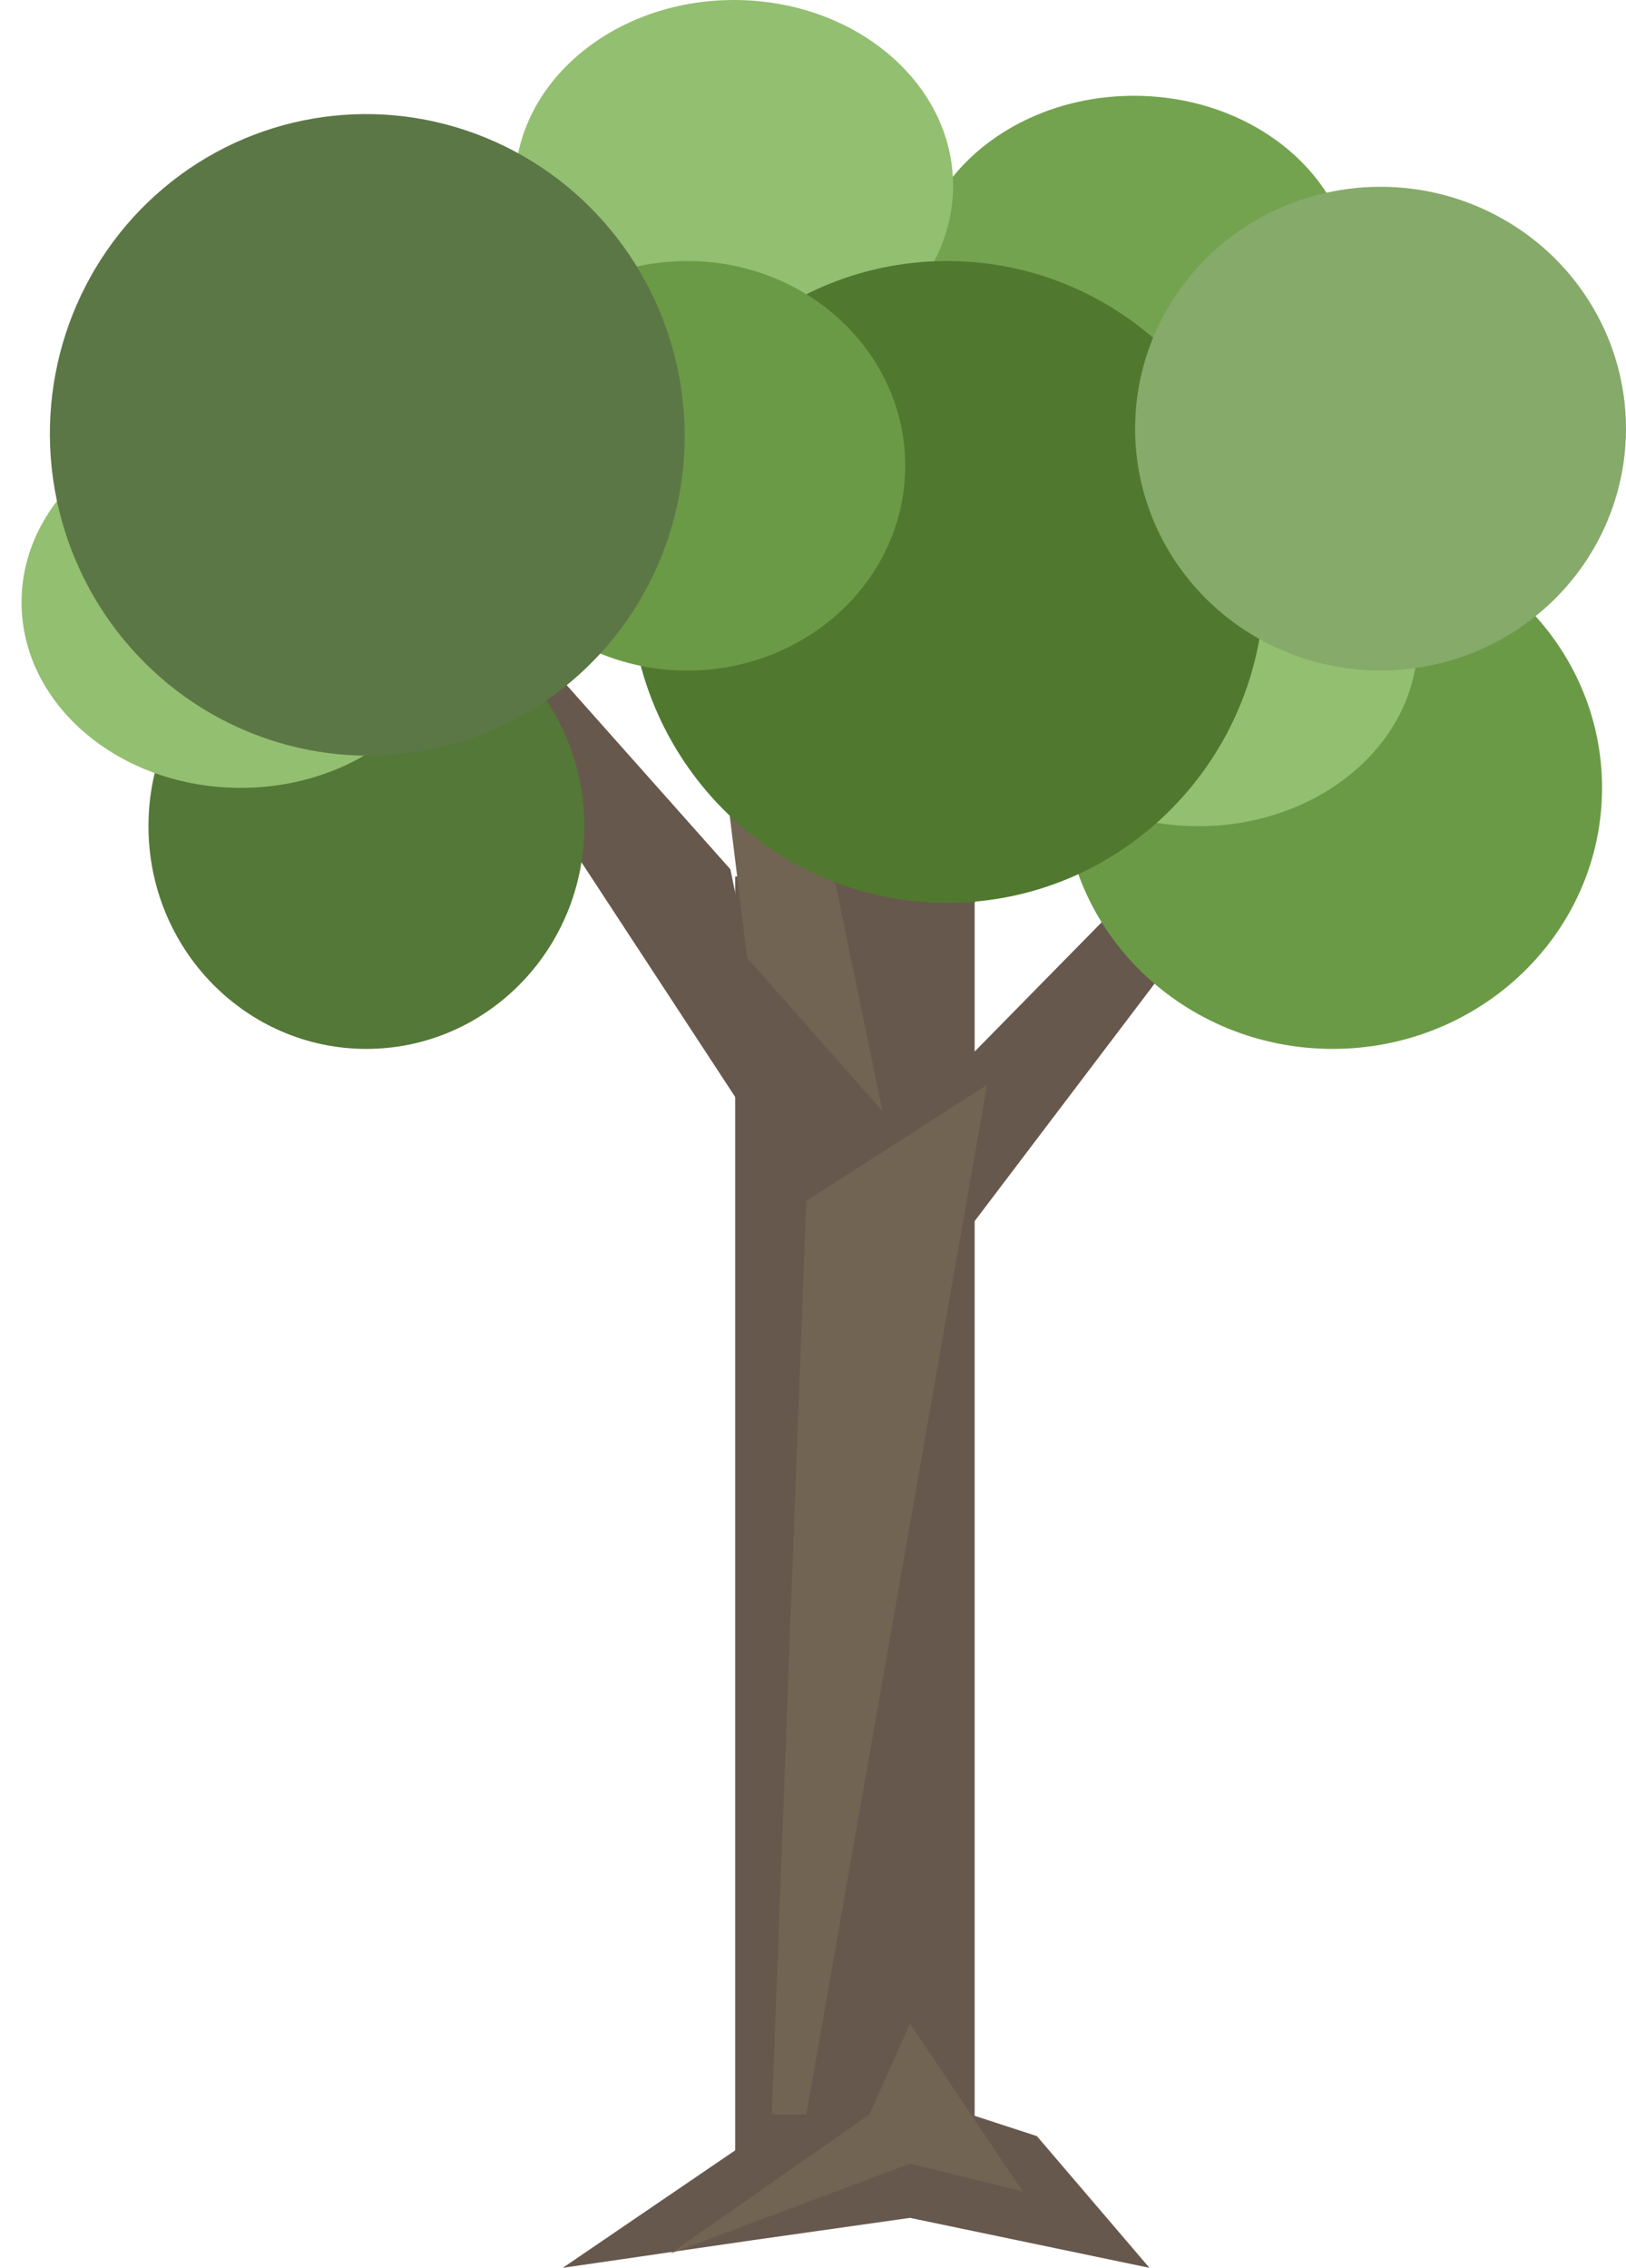 <svg width="679" height="947" viewBox="0 0 679 947" fill="none" xmlns="http://www.w3.org/2000/svg">
<rect x="307" y="366" width="100" height="554" fill="#67584D" class="stump"/>
<path d="M341 862L433 892L480 947L341 918V862Z" fill="#67584D" class="stump"/>
<path d="M319.935 889.137L401.435 870.137L380 926.137L314 935.5L235 947L319.935 889.137Z" fill="#67584D" class="stump"/>
<path d="M525.5 318.5L499 388.5L400.5 518.5H329L525.5 318.5Z" fill="#67584D" class="stump"/>
<path d="M137 198.5V174L305 363L332.5 497L137 198.5Z" fill="#67584D" class="stump"/>
<path d="M361.5 363L475 253.5L576.5 198.5L393.5 391L361.5 363Z" fill="#67584D" class="stump"/>
<path d="M297 277.5L349 369.5L368.5 464L312 400L297 277.5Z" fill="#716452" class="stump_outline"/>
<path d="M669 329C669 389.199 618.632 438 556.5 438C494.368 438 444 389.199 444 329C444 268.801 494.368 220 556.5 220C618.632 220 669 268.801 669 329Z" fill="#6B9A47" class="leaf" id="leaf1"/>
<ellipse cx="153" cy="345" rx="91" ry="93" fill="#547837" class="leaf" id="leaf2"/>
<path d="M565 117.5C565 160.302 524.034 195 473.5 195C422.966 195 382 160.302 382 117.5C382 74.698 422.966 40 473.5 40C524.034 40 565 74.698 565 117.5Z" fill="#74A350" class="leaf" id="leaf3"/>
<path d="M398 77.5C398 120.302 357.034 155 306.5 155C255.966 155 215 120.302 215 77.5C215 34.698 255.966 0 306.5 0C357.034 0 398 34.698 398 77.5Z" fill="#93BF70" class="leaf" id="leaf4"/>
<path d="M192 251.5C192 294.302 151.034 329 100.5 329C49.966 329 9 294.302 9 251.5C9 208.698 49.966 174 100.5 174C151.034 174 192 208.698 192 251.5Z" fill="#93BF70" class="leaf" id="leaf5"/>
<path d="M592 267.5C592 310.302 551.034 345 500.5 345C449.966 345 409 310.302 409 267.5C409 224.698 449.966 190 500.5 190C551.034 190 592 224.698 592 267.5Z" fill="#93BF70" class="leaf" id="leaf6"/>
<path d="M528 243C528 317.006 468.678 377 395.5 377C322.322 377 263 317.006 263 243C263 168.994 322.322 109 395.5 109C468.678 109 528 168.994 528 243Z" fill="#50792F" class="leaf" id="leaf7"/>
<path d="M378 194.5C378 241.72 337.258 280 287 280C236.742 280 196 241.72 196 194.5C196 147.28 236.742 109 287 109C337.258 109 378 147.28 378 194.5Z" fill="#6B9A47" class="leaf" id="leaf8"/>
<ellipse cx="576.5" cy="179" rx="102.5" ry="101" fill="#86AA6A" class="leaf" id="leaf9"/>
<ellipse cx="153.376" cy="181.599" rx="132.5" ry="134" transform="rotate(-9.801 153.376 181.599)" fill="#5C7746" class="leaf" id="leaf10"/>
<path d="M336.692 501.5L412.192 453L336.692 883H322.293L336.692 501.5Z" fill="#716452" class="stump_outline"/>
<path d="M363 883L380 845L427 915L380 903.5L280 941L363 883Z" fill="#716452" class="stump_outline"/>
</svg>
